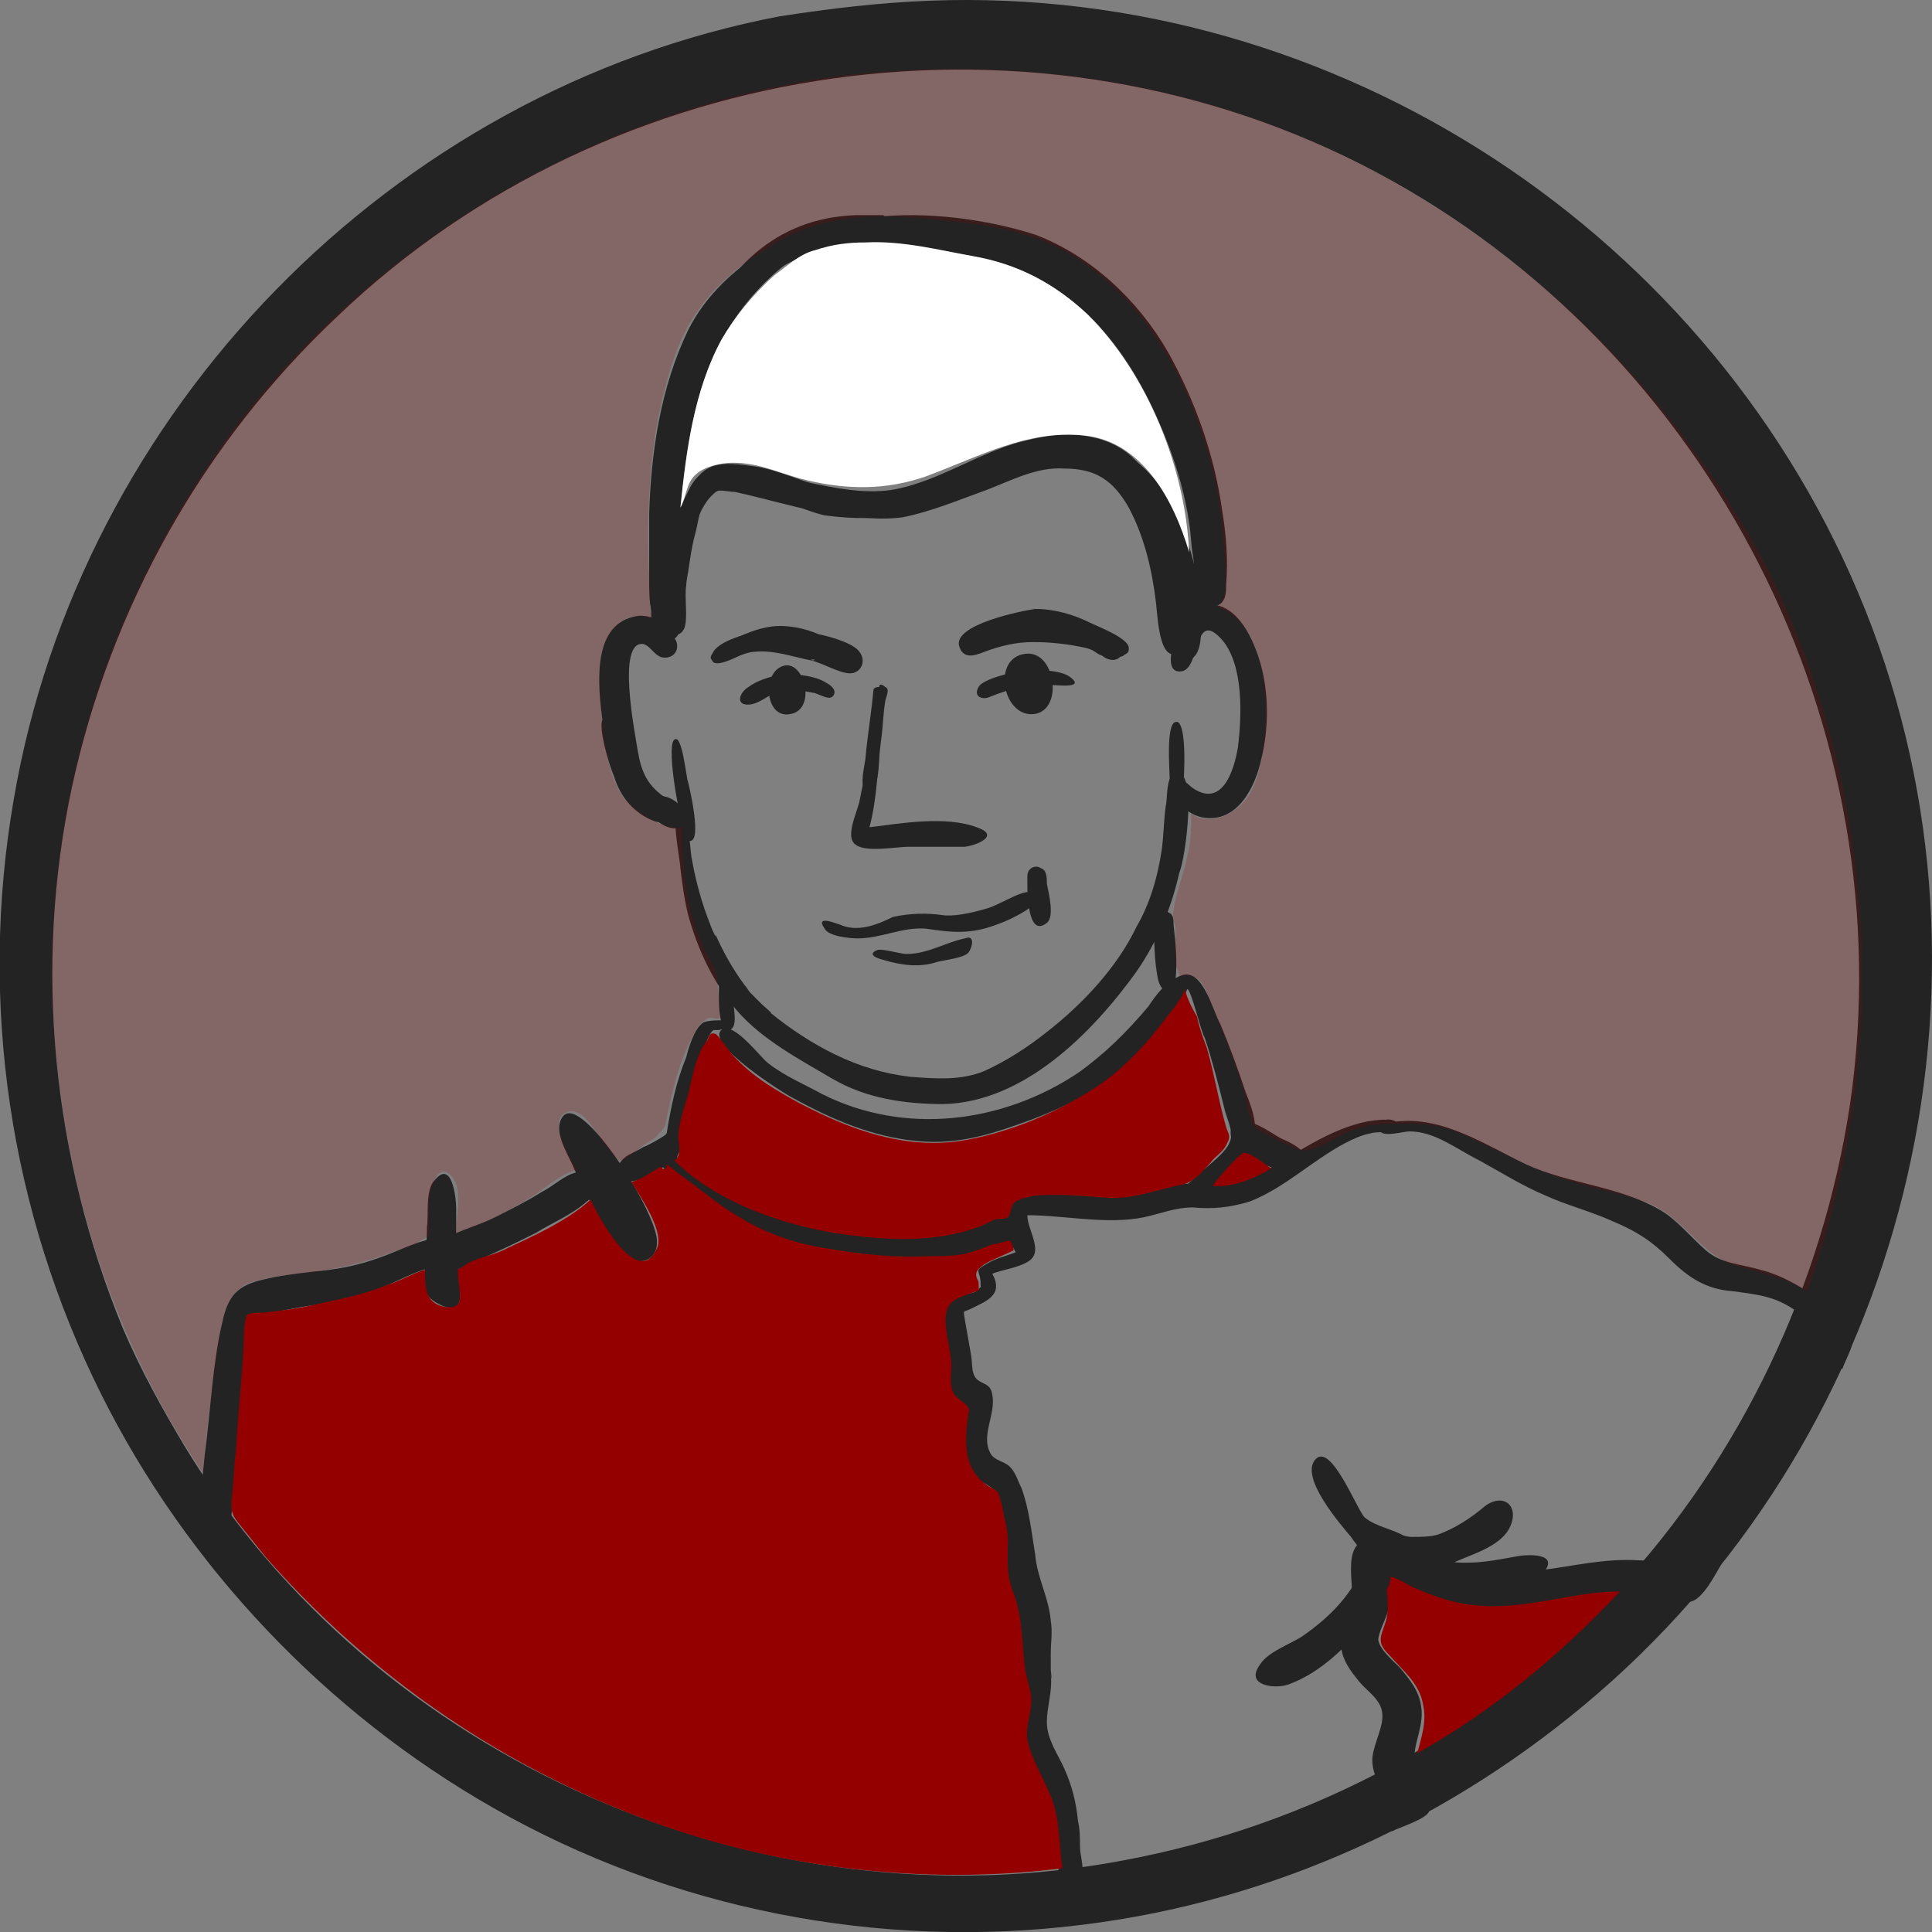 <?xml version="1.0" encoding="utf-8"?>
<!-- Generator: Adobe Illustrator 16.0.0, SVG Export Plug-In . SVG Version: 6.00 Build 0)  -->
<!DOCTYPE svg PUBLIC "-//W3C//DTD SVG 1.1//EN" "http://www.w3.org/Graphics/SVG/1.1/DTD/svg11.dtd">
<svg version="1.1" id="Layer_1" xmlns="http://www.w3.org/2000/svg" xmlns:xlink="http://www.w3.org/1999/xlink" x="0px" y="0px"
	 width="606.516px" height="606.556px" viewBox="0 97.126 606.516 606.556" enable-background="new 0 97.126 606.516 606.556"
	 xml:space="preserve">
<rect x="0" y="97.126" width="606.516" height="606.556" fill="#808080" stroke="none"/>
<g id="Background">
</g>
<g id="Image_Layer">
</g>
<g id="Draw_Layer">
</g>
<g id="Draw_Layer_1_">
	<g>
		<path fill="#232323" d="M252.756,169.56c-14.688,5.508-29.376,16.524-36.72,31.212c-8.568,17.748-11.628,37.944-12.24,57.528
			c0,7.344,0,14.076,0,21.42c0,2.448,0,6.12,0.612,8.568c1.224,4.896,6.732,5.508,7.956,0.612c0.612-3.06-0.612-7.956-0.612-11.628
			c-0.612-6.12-0.612-11.628-0.612-17.748c0.612-11.016,1.836-22.644,4.284-33.048c2.448-11.016,6.12-22.644,13.464-31.824
			c6.732-7.956,14.688-13.464,24.48-17.748c-1.224,0.612,0.612,0,1.224-0.612c0.612-0.612,1.836-1.224,1.836-2.448
			C257.04,170.784,254.592,168.336,252.756,169.56L252.756,169.56z"/>
		<path fill="#232323" d="M274.788,165.276c-17.136,1.836-33.048,9.792-44.064,23.256c-3.06,3.672-1.224,4.284,1.836,1.836
			c3.06-2.448,5.508-5.508,8.568-7.956c6.12-4.284,13.464-6.732,20.808-7.956c13.464-2.448,26.928,0,39.78,2.448
			c16.524,3.06,29.988,9.18,42.229,21.42c10.403,11.016,17.136,23.868,22.644,37.944c3.061,7.956,5.508,16.524,6.732,25.092
			c0.611,3.672,0.611,7.344,1.224,10.404c0.612,3.672,0,9.18,1.224,12.24c1.225,2.448,3.673,4.896,6.732,3.06
			c2.448-1.224,2.448-4.284,2.448-6.732c0.611-7.344,0-15.3-1.225-22.644c-2.447-17.748-8.567-34.884-17.136-50.184
			c-9.18-15.912-23.868-29.988-41.616-36.72C309.672,165.888,290.7,163.44,274.788,165.276L274.788,165.276z M239.904,183.024
			L239.904,183.024L239.904,183.024z"/>
		<path fill="#232323" d="M198.9,290.736c-13.464,3.06-11.016,22.644-9.792,32.436c-1.224,2.448,1.836,13.464,3.672,17.748
			c1.836,6.12,6.12,11.628,12.852,14.076c6.12,1.836,10.404-3.06,4.284-6.732c-6.732-4.284-8.568-8.568-9.792-15.912
			c-0.612-4.284-6.732-34.272,1.836-33.048c2.448,0.612,3.672,4.284,6.732,4.284c3.672,0,4.896-3.672,3.06-6.12
			C209.304,291.96,203.184,289.512,198.9,290.736L198.9,290.736z"/>
		<path fill="#232323" d="M377.604,287.064c-6.731,1.224-14.688,22.032-6.731,20.808c6.12-0.612,3.672-20.196,12.852-9.792
			c6.732,7.956,6.12,23.868,4.896,33.66c-1.224,7.344-4.896,18.972-14.076,12.852c-1.836-1.224-2.448-3.06-4.896-1.836
			c-2.448,1.224-1.225,3.672,0,5.508c1.836,3.06,4.896,4.896,7.955,5.508c11.017,1.836,16.524-9.792,18.36-18.36
			c2.448-9.792,2.448-21.42-0.612-31.212C392.904,296.244,387.396,285.228,377.604,287.064L377.604,287.064z M379.44,294.408
			C378.828,294.408,378.828,294.408,379.44,294.408L379.44,294.408z M375.768,299.304
			C375.156,299.304,375.156,299.304,375.768,299.304L375.768,299.304z"/>
		<path fill="#232323" d="M368.424,340.308c-2.448,1.224-1.836,7.344-2.448,9.792c-0.611,4.284-0.611,8.568-1.224,13.464
			c-1.224,8.568-3.672,17.136-7.956,24.48c-6.12,12.853-17.136,24.48-28.152,33.048c-6.119,4.896-12.852,9.181-19.584,12.24
			c-7.344,3.06-15.3,2.448-23.255,1.836c-16.524-1.836-31.212-9.792-44.064-20.196c1.836,1.225-2.448-2.447-2.448-2.447
			c-1.224-1.225-2.448-2.448-3.672-3.673c-0.612-0.611-1.224-1.836-1.836-2.447c-3.672-4.896-6.732-10.404-9.18-15.912v0.612
			c-0.612-1.224-1.224-2.448-1.836-4.284c-2.448-6.12-4.284-12.852-5.508-19.584c-0.612-3.06-0.612-6.732-1.224-9.792
			c0-1.224,0-9.18-3.06-6.12c-2.448,1.836,0.612,15.912,0.612,18.36c0.612,4.896,1.224,9.792,2.448,14.688
			c3.06,11.016,7.956,21.42,15.3,29.988c7.956,9.18,19.584,15.3,29.988,21.42c10.404,6.12,22.644,7.956,34.884,7.956
			c25.092-0.612,46.512-22.032,60.588-41.616c6.732-9.792,11.017-20.196,13.464-31.212
			C372.096,367.236,376.38,336.024,368.424,340.308L368.424,340.308z M364.752,364.176L364.752,364.176L364.752,364.176z
			 M223.992,389.268C224.604,389.268,224.604,389.268,223.992,389.268L223.992,389.268z M234.396,406.404
			C234.396,407.016,234.396,407.016,234.396,406.404L234.396,406.404z"/>
		<path fill="#232323" d="M268.668,164.664c-51.408,1.836-61.2,66.096-64.26,105.876c-0.612,6.12-0.612,12.24,0,18.36
			c0,2.448,0,5.508,1.224,7.344c1.836,2.448,5.508,3.06,7.344,0c2.448-3.672-0.612-13.464-0.612-18.36
			c0-6.732,0.612-13.464,1.224-20.196c1.836-19.584,4.284-41.004,15.912-58.752c6.732-10.404,16.524-20.196,28.152-25.704
			c3.672-1.836,7.344-3.06,11.628-3.672c1.836,0,6.12,1.224,7.956,0.612c3.06-1.224,2.448-3.672,0-5.508
			C275.4,164.664,270.504,164.664,268.668,164.664L268.668,164.664z"/>
		<path fill="#232323" d="M323.748,235.044c-15.3,3.06-28.764,13.464-44.064,15.912c-8.568,1.224-17.748-0.612-26.316-2.448
			c-11.016-1.836-31.824-11.628-37.332,3.06c-2.448,6.732-4.284,14.076-4.896,20.808c-0.612,4.896-0.612,9.792-0.612,14.688
			c0,1.836-0.612,6.12,0,7.344c1.224,2.448,3.06,2.448,4.284,0c1.224-3.06,0-9.792,0.612-13.464c0-1.224,0.612-4.284,0.612-4.284
			c0.612-4.284,1.224-8.568,2.448-12.852c0.612-2.448,1.836-10.404,3.672-12.24c1.836-1.224,6.732,0,8.568,0
			c8.568,1.836,16.524,4.284,25.704,6.12c9.18,1.224,17.748,3.06,26.928,1.836c9.18-1.836,17.748-5.508,26.316-8.568
			c7.956-3.06,15.912-7.344,24.48-6.732c9.792,0,15.3,3.672,20.195,12.24c4.896,9.18,7.345,19.584,8.568,29.988
			c0.612,5.508,1.224,22.644,9.792,13.464c4.284-4.284,12.852-16.524,7.956-23.256c-6.732-8.568-8.568,9.792-9.18,12.24
			c-0.612-14.688-3.061-33.048-12.853-44.676C350.676,233.208,335.988,231.984,323.748,235.044L323.748,235.044z M222.156,250.344
			L222.156,250.344L222.156,250.344z M222.156,250.344C222.156,250.344,221.544,250.956,222.156,250.344L222.156,250.344z
			 M221.544,250.956C221.544,251.568,221.544,251.568,221.544,250.956L221.544,250.956z"/>
		<path fill="#232323" d="M335.988,235.044c-19.584,0.612-34.272,14.688-53.244,17.136c-7.956,1.224-15.3,0-23.256-1.836
			c-7.344-1.836-14.688-5.508-22.032-6.732c-4.896-0.612-11.016-1.836-15.3,0.612c-5.508,3.06-9.18,13.464-11.016,19.584
			c-0.612,3.06-3.672,10.404-2.448,13.464c2.448,4.896,4.896,0.612,6.12-1.836c2.448-7.344,3.06-17.748,9.18-23.256
			c1.836-1.836,2.448-0.612,4.284-1.224c3.06-0.612,4.284-1.224,7.956,0c7.956,1.836,14.688,6.12,22.644,7.956
			c9.18,1.224,17.136,1.224,26.316-0.612c8.568-1.836,15.912-6.12,23.868-9.18c14.076-6.12,32.437-12.24,44.677,0
			c6.12,6.12,8.567,14.688,10.403,22.644c1.225,4.896,2.448,9.18,2.448,14.076c0,4.284-0.612,9.18,0.612,13.464
			c0.611,3.672,3.672,6.732,7.344,4.284c3.06-2.448,2.448-9.18,2.448-12.852c0-8.568-1.836-16.524-4.284-23.868
			C366.588,249.12,355.572,235.044,335.988,235.044L335.988,235.044z M330.48,241.776
			C329.868,241.776,329.868,241.776,330.48,241.776L330.48,241.776z M227.052,249.732
			C227.664,250.344,227.664,250.344,227.052,249.732L227.052,249.732z M226.44,249.732L226.44,249.732L226.44,249.732z
			 M224.604,250.956L224.604,250.956L224.604,250.956z"/>
		<path fill="#232323" d="M274.176,313.992c-0.612,6.732-1.836,14.076-2.448,20.808c0,1.836-3.06,12.24,1.836,10.404
			c3.06-1.224,2.448-15.3,2.448-18.36c0-3.672,1.224-7.956,1.224-11.016c0-0.612,0.612-2.448,0-3.06
			C275.4,312.768,274.176,312.768,274.176,313.992L274.176,313.992z"/>
		<path fill="#232323" d="M267.444,350.712C267.444,350.712,266.832,350.1,267.444,350.712L267.444,350.712z"/>
		<path fill="#232323" d="M321.3,307.872c-3.06,0-12.852,2.448-14.076,4.896c-1.835,3.06,1.225,4.284,3.673,3.06
			c6.119-2.448,12.852-4.284,18.972-3.672c1.836,0,11.016,1.224,6.12-2.448C332.928,307.26,324.36,307.26,321.3,307.872
			L321.3,307.872z M310.896,315.216C311.508,315.216,311.508,315.216,310.896,315.216L310.896,315.216z"/>
		<path fill="#232323" d="M321.912,302.364c-10.404,1.224-7.344,18.972,1.836,18.972
			C334.152,321.336,331.704,301.14,321.912,302.364L321.912,302.364z"/>
		<path fill="#232323" d="M244.188,309.096c-3.06,0.612-6.732,1.836-9.18,3.672c-3.06,1.836-4.284,6.12,0.612,5.508
			c3.672-0.612,6.12-3.672,9.792-4.284c3.06-0.612,6.732,0,9.792,0.612c1.224,0,4.896,2.448,6.12,1.224
			c1.836-1.836-0.612-3.672-1.836-4.284C255.816,309.096,249.084,308.484,244.188,309.096L244.188,309.096z"/>
		<path fill="#232323" d="M244.8,306.648c-5.508,3.06-4.284,15.912,3.06,14.688C257.04,320.112,252.144,302.364,244.8,306.648
			L244.8,306.648z"/>
		<path fill="#232323" d="M323.748,291.348c-6.12,0.612-11.628,2.448-17.136,4.896c-1.836,0.612-6.12,1.836-4.284,4.896
			c1.836,2.448,5.508,0,7.344-0.612c7.344-3.06,17.136-3.06,25.092-1.836c2.448,0.612,5.509,1.224,7.956,2.448
			c1.225,0.612,2.448,1.836,3.672,1.836c3.061,0,3.673-3.06,1.836-4.284C342.72,294.408,331.704,290.736,323.748,291.348
			L323.748,291.348z"/>
		<path fill="#232323" d="M238.68,295.632c-3.672,0-15.3,3.06-15.3,7.956s10.404-1.836,12.852-2.448c1.836-0.612,5.508,0,7.956,0
			c5.508,0.612,11.628,1.836,17.136,4.284c1.224,0.612,3.672,3.06,5.508,3.06c2.448,0,3.06-2.448,1.836-4.284
			c-1.836-3.06-8.568-5.508-11.628-6.12C250.92,296.244,244.8,295.632,238.68,295.632L238.68,295.632z"/>
		<path fill="#232323" d="M211.752,329.292c-3.06,1.836,2.448,31.824,4.896,31.824c3.672,0,0-15.912-0.612-18.36
			C215.424,341.532,214.2,327.456,211.752,329.292L211.752,329.292z"/>
		<path fill="#232323" d="M369.036,323.784c-3.061,0.612-1.836,15.3-1.836,17.748c0,3.672-3.672,21.42-0.612,22.644
			C370.872,366.012,374.544,321.948,369.036,323.784L369.036,323.784z"/>
		<path fill="#232323" d="M322.524,372.132c0,1.836-0.612,20.196,6.119,14.688c2.448-1.836,0.612-9.18,0-12.24
			c0-1.836,0-4.284-1.836-4.896C324.972,368.46,322.524,369.684,322.524,372.132L322.524,372.132z"/>
		<path fill="#232323" d="M323.748,377.028c-4.284,0-9.792,4.284-14.688,5.508c-4.284,1.224-9.792,2.448-13.463,1.836
			c-4.284-0.612-9.792-0.612-15.3,0.612c-4.896,2.448-11.016,4.896-16.524,2.448c-1.836-0.612-7.956-3.06-4.896,1.224
			c1.224,2.448,7.956,3.06,10.404,3.06c7.344,0,14.076-3.672,21.42-3.06c7.956,1.224,14.076,1.836,22.032-1.224
			c3.672-1.224,8.567-3.672,11.628-6.12C324.972,380.7,328.032,377.028,323.748,377.028L323.748,377.028z M302.328,384.984
			C301.716,384.984,301.716,384.984,302.328,384.984L302.328,384.984z M267.444,388.656L267.444,388.656L267.444,388.656z
			 M295.596,384.984L295.596,384.984L295.596,384.984z"/>
		<path fill="#232323" d="M302.94,391.716c-6.12,1.224-11.628,4.896-18.36,4.896c-1.836,0-7.956-1.836-9.18-1.224
			c-3.06,1.224-0.612,2.448,1.836,3.06c6.12,1.836,11.628,2.448,17.136,0.611c2.448-0.611,8.568-1.224,9.792-3.06
			S306,390.492,302.94,391.716L302.94,391.716z"/>
		<path fill="#232323" d="M362.304,386.208c0,6.12,0,12.24,1.225,18.36c1.224,4.896,5.508,6.119,5.508,0
			c0.612-5.509,0-11.628-0.612-17.136c0-1.224,0-3.06-1.224-3.672C365.364,382.536,362.304,383.76,362.304,386.208L362.304,386.208z
			"/>
		<path fill="#232323" d="M225.828,403.344c0,2.448-1.224,17.748,3.06,17.137c3.06-0.612,1.224-7.345,1.224-9.793
			c0-1.836,0.612-6.119,0-7.344C228.888,401.508,225.828,399.672,225.828,403.344L225.828,403.344z"/>
		<path fill="#232323" d="M227.052,417.42c-1.836,0-4.284,0-6.12,0.612c-3.06,1.836-4.896,8.567-5.508,11.016
			c-3.06,7.344-4.896,15.912-6.12,23.868c-0.612,1.836-3.672,12.852,1.224,11.628c2.448-0.612,2.448-8.568,3.06-11.016
			c1.836-7.956,3.672-15.912,6.12-23.256c0.612-1.837,2.448-8.568,4.284-9.792c0.612,0,1.224,0,1.836,0
			c1.224-0.612,3.06,0.611,3.672-1.225C228.888,419.256,228.276,417.42,227.052,417.42L227.052,417.42z M211.752,459.648
			L211.752,459.648L211.752,459.648z"/>
		<path fill="#232323" d="M370.872,403.344c-4.896,1.836-7.956,6.12-10.404,9.792c-6.731,7.956-13.464,14.688-22.032,20.809
			c-23.867,15.912-54.468,19.584-80.171,6.731c-5.508-3.06-11.628-5.508-17.136-9.792c-2.448-1.836-11.016-13.464-14.688-10.403
			c-4.896,4.283,18.972,19.584,22.644,21.42c12.24,6.731,25.092,12.239,39.168,13.464c12.852,1.224,23.868-2.448,35.496-6.732
			c12.852-4.896,25.092-11.016,34.271-21.42c4.896-4.896,12.24-12.852,14.688-19.584c1.224,0,4.284,13.464,5.508,15.3
			c2.448,7.345,4.284,14.688,6.12,22.032c0.612,3.06,3.061,7.344,1.836,10.404c-1.224,3.672-6.731,7.344-9.792,10.403
			c-1.224,1.225-7.956,6.12-6.12,8.568c2.448,3.672,7.956-2.448,9.792-4.284c3.672-3.06,7.956-7.344,11.628-11.628
			c4.284-5.508,1.836-12.24-0.611-18.359c-2.448-7.345-4.896-14.076-7.956-21.421C380.664,414.36,377.604,400.896,370.872,403.344
			L370.872,403.344z M371.484,408.24C370.872,408.24,370.872,408.24,371.484,408.24L371.484,408.24z M299.88,447.408
			C298.656,448.02,298.656,448.02,299.88,447.408L299.88,447.408z M386.172,453.528C386.172,454.14,386.172,454.14,386.172,453.528
			L386.172,453.528z"/>
		<path fill="#232323" d="M208.692,460.26c-2.448,2.448,13.464,13.464,15.3,14.688c7.956,6.12,16.524,11.016,26.316,14.076
			c9.792,2.447,20.196,3.672,29.988,4.283c4.896,0.612,19.584,1.836,20.808-4.896c1.224-7.344-9.18-3.672-12.24-3.061
			c-7.956,0.612-15.912-0.611-23.868-1.224c-10.404-1.224-20.808-4.284-29.988-8.568c-4.896-2.447-9.792-4.896-14.688-7.956
			C219.096,466.38,210.528,458.424,208.692,460.26L208.692,460.26z"/>
		<path fill="#232323" d="M176.868,447.408c-3.672,4.284,1.224,11.628,3.06,15.912c1.836,4.283,4.284,8.567,6.12,12.852
			c2.448,4.896,5.508,11.628,9.792,15.3c4.284,3.061,10.404,1.836,10.404-4.284C206.856,478.62,182.988,440.676,176.868,447.408
			L176.868,447.408z"/>
		<path fill="#232323" d="M136.476,467.604c-3.06,3.061-1.836,11.017-2.448,14.688c0,4.896-0.612,9.792-0.612,14.688
			c0,4.283-0.612,6.731,3.672,9.18c4.284,2.448,7.956,2.448,7.344-3.672c0-4.896-1.224-9.181-1.224-14.076c0-4.284,0-7.956,0-12.24
			C143.208,473.724,141.984,460.872,136.476,467.604L136.476,467.604z M143.82,497.592
			C143.82,498.204,143.82,498.204,143.82,497.592L143.82,497.592z"/>
		<path fill="#232323" d="M209.304,452.916c0,0.612-6.732,4.284-7.344,4.284c-1.836,1.224-3.672,1.836-5.508,3.06
			c-4.896,3.672-2.448,9.181,3.672,7.344c3.672-1.224,9.18-4.283,12.24-7.344C214.2,458.424,214.2,452.916,209.304,452.916
			L209.304,452.916z"/>
		<path fill="#232323" d="M181.152,465.156c-3.672,0.611-7.344,4.284-11.016,6.12c-4.896,3.06-9.792,5.508-14.688,7.956
			c-4.896,2.447-9.792,3.672-14.688,6.119c-4.896,2.448-6.732,9.792,0,10.404c3.06,0.612,6.732-1.836,9.18-3.06
			c6.12-2.448,12.24-5.509,18.36-8.568c4.896-3.06,11.016-5.508,15.912-9.792C187.884,471.888,187.272,464.544,181.152,465.156
			L181.152,465.156z"/>
		<path fill="#232323" d="M135.864,485.964c-6.12,1.224-11.628,4.284-17.136,6.12c-6.732,2.448-13.464,3.672-20.808,4.284
			c-4.896,0.611-10.404,1.224-15.3,2.448c-7.956,1.836-11.016,4.896-12.852,13.464c-3.06,12.852-3.672,28.151-5.508,41.615
			c-0.612,6.12-1.224,12.24-1.836,17.748c0,2.448-0.612,4.896-0.612,7.345c0,3.06,0.612,3.672,2.448,6.731
			c1.836,3.061,4.284,5.508,6.732,8.568c0.612-14.076,2.448-27.54,3.672-41.616c0.612-6.732,1.224-13.464,1.836-20.808
			c0.612-3.672,0.612-7.345,0.612-10.404c0-1.836,0-9.18,1.224-11.016c1.224-0.612,4.896-0.612,6.732-1.225
			c3.06-0.611,6.732-1.224,9.792-1.836c8.568-1.224,17.136-3.06,25.092-6.12c4.896-1.836,9.792-4.896,15.3-6.12
			c3.06-0.611,6.732-1.224,6.732-4.896C141.372,487.188,138.924,485.352,135.864,485.964L135.864,485.964z"/>
		<path fill="#232323" d="M435.132,448.632c-12.852,0-25.092,8.568-35.496,14.688c-4.896,3.06-11.016,4.896-17.136,5.508
			c-4.896,0-9.792-0.612-14.688,0.612c-6.12,1.836-11.629,3.672-18.36,3.06c-5.508-0.612-11.628-1.224-17.136-1.224
			c-4.284,0-11.017-1.225-14.688,2.447c-4.284,4.284-1.224,12.24,1.224,16.524c-3.06,1.224-6.119,1.836-9.18,3.672
			c-4.284,2.448-1.836,1.836-1.836,6.12c0,3.06,0.612,0-0.612,1.836c-1.224,1.836-6.731,1.224-9.18,3.672
			c-3.672,4.284,0,13.464,0,18.36c0,3.06-0.612,6.731,0.612,9.792c1.224,3.06,4.896,3.672,4.896,6.12v-0.612
			c0,1.836-0.612,3.672-0.612,5.508c-0.612,4.284-1.224,8.568,0.612,12.853c1.836,4.283,6.12,4.896,8.568,7.344
			c1.836,1.836,1.836,6.731,2.448,9.18c0.611,4.284,0.611,7.956,0.611,12.24c-0.611,7.344,3.672,13.464,4.896,20.196
			c0.611,4.283,0.611,9.18,0.611,13.464c0,3.06,1.837,6.731,1.837,9.792c0,4.284-1.837,8.567-1.225,12.852
			c0.612,3.672,2.448,7.344,4.284,11.017c3.672,7.956,5.508,14.688,6.12,23.256c0,2.448,0,6.731,1.224,8.567
			c1.836,3.061,5.508,3.061,6.732-0.611c0.611-1.836-0.612-5.508-0.612-7.956s0-5.508-0.612-7.956
			c-0.611-6.12-1.836-11.017-4.283-16.524c-1.836-4.283-5.509-9.18-5.509-14.688c0-4.896,1.837-9.792,1.225-14.688
			c0.612,3.061,0-1.224,0-1.836c0-1.836,0-3.06,0-4.896c0-3.672,0.612-6.732,0-10.404c-0.612-7.344-4.284-13.464-4.896-20.808
			c-1.224-7.345-1.836-14.076-4.284-20.809c-1.224-2.448-1.836-4.896-3.672-6.731s-4.896-1.836-6.119-4.284
			c-3.061-5.508,1.836-12.24,0.611-18.36c-0.611-3.672-3.06-3.06-4.896-4.896c-1.836-1.836-1.224-4.896-1.836-7.956
			c-0.612-3.672-1.224-6.732-1.836-10.404s-0.612-2.448,1.836-3.672c4.896-2.448,10.404-4.284,6.732-11.017
			c3.061-1.224,7.956-1.836,11.017-3.672c5.508-3.06,0-9.792,0-14.688c11.628,0,25.092,3.06,36.72,0.612
			c5.508-1.225,9.792-3.061,15.3-3.061c6.12,0.612,11.628,0,17.748-1.836c11.016-4.284,19.584-12.852,29.988-18.36
			c2.447-1.224,4.896-2.447,7.956-3.06c1.836-0.612,5.508,0,7.344-1.224C441.252,451.692,438.192,448.02,435.132,448.632
			L435.132,448.632z M308.448,501.876L308.448,501.876L308.448,501.876z M308.448,501.876
			C308.448,502.488,308.448,502.488,308.448,501.876L308.448,501.876z M308.448,502.488
			C308.448,502.488,308.448,503.1,308.448,502.488L308.448,502.488z"/>
		<path fill="#232323" d="M438.192,449.244c-1.225-1.225-6.732,0.612-4.896,3.06c1.224,1.836,7.344,0,9.18,0
			c7.956,0,14.688,5.509,22.032,9.181c6.732,3.672,13.464,7.956,20.809,11.016c6.731,3.06,14.075,4.896,20.808,7.956
			c7.344,3.06,12.24,6.12,17.748,11.628c6.12,6.12,11.628,9.792,20.196,10.404c9.18,1.224,14.688,1.836,22.031,7.956
			c6.12,4.896,7.956,10.403,12.24,16.523c1.225-3.672,4.284-7.956,3.061-11.628c-1.225-3.672-5.509-7.344-8.568-9.18
			c-6.12-4.284-12.852-8.568-20.196-10.404c-6.12-1.836-12.24-1.836-17.136-6.12c-4.896-4.284-9.18-9.792-14.688-12.852
			c-12.852-7.344-28.151-7.956-41.615-14.076C466.344,456.588,452.88,447.408,438.192,449.244L438.192,449.244z"/>
		<path fill="#232323" d="M589.356,534.312C589.356,534.312,589.968,533.7,589.356,534.312L589.356,534.312z"/>
		<path fill="#232323" d="M429.624,580.212c-9.18,1.836-3.672,15.912-5.508,22.032c-1.225,4.284-3.672,7.344-3.061,12.24
			c0.612,4.283,3.061,7.344,5.509,10.403c2.447,3.061,6.731,5.508,7.344,9.792c0.611,4.284-2.448,9.181-3.061,14.076
			c-0.611,8.568,7.956,14.688,6.12,23.256c2.448-1.224,10.404-3.672,11.628-6.12c1.225-3.06-2.447-9.792-3.672-12.239
			c-3.06-6.732,2.448-13.465,1.225-20.809c-0.612-4.896-3.673-8.567-6.732-12.24c-2.448-2.447-6.12-5.508-6.732-8.567
			c0-2.448,2.448-6.732,3.061-9.181c0-1.224,0.611-10.403-0.612-10.403c5.508,2.448,10.404,4.284,15.912,6.12
			c10.404,3.672,20.808,3.672,31.824,1.836c11.016-1.836,22.644-4.284,33.66-3.061c4.283,0.612,11.016,3.672,14.688,2.448
			s7.344-8.568,9.18-11.628c-7.956,3.672-17.747-1.224-26.315-1.224c-10.404-0.612-20.196,1.836-29.988,3.06
			s-19.584,1.836-29.376-1.224C447.984,585.72,436.968,578.988,429.624,580.212L429.624,580.212z"/>
		<path fill="#232323" d="M386.784,451.08c-3.672,6.731,15.912,15.912,20.808,13.464c7.344-3.672-1.836-8.568-4.896-9.792
			C399.636,453.528,390.456,445.572,386.784,451.08L386.784,451.08z"/>
		<path fill="#232323" d="M311.508,479.232c-4.284,1.836-8.568,3.06-12.852,4.896c-2.448,0.612-6.12,1.224-7.956,3.06
			c-6.732,6.12,4.896,6.12,8.568,6.12c4.284,0,7.956-1.836,12.24-3.06c2.448-0.612,8.568-1.224,9.792-4.284
			C323.136,480.456,315.792,478.008,311.508,479.232L311.508,479.232z"/>
		<path fill="#232323" d="M244.8,102.24C123.012,125.496,25.092,225.864,4.284,348.264c-11.016,63.648-1.224,129.132,27.54,186.66
			c26.928,53.856,70.38,99.756,123.012,129.744c55.692,31.824,121.176,44.676,184.824,36.72
			c59.976-7.344,116.28-33.048,162.18-72.828c96.084-83.231,130.968-221.544,83.844-339.66S419.832,92.448,291.924,97.344
			C276.012,97.956,260.712,99.792,244.8,102.24L244.8,102.24z M38.556,514.116C16.524,460.26,10.404,400.896,22.644,343.98
			c12.24-56.304,41.004-107.712,83.232-147.492c86.292-82.62,220.32-101.592,326.196-45.288
			c104.651,55.692,165.852,174.42,148.716,292.536c-8.568,56.916-34.272,110.771-72.828,152.388
			c-41.004,44.676-96.084,74.052-155.448,85.068c-113.22,21.42-234.396-31.212-294.372-129.744
			C50.796,539.208,44.064,526.968,38.556,514.116L38.556,514.116z M73.44,223.416L73.44,223.416L73.44,223.416z M73.44,223.416
			L73.44,223.416L73.44,223.416z"/>
		<path fill="#940000" d="M372.096,407.628c-1.224,3.06-3.672,6.12-6.12,9.18c-5.508,7.345-11.628,14.076-18.972,19.584
			c-12.852,9.181-29.988,16.524-45.9,18.973c-17.748,2.448-34.272-3.672-49.572-11.628c-7.956-4.284-15.3-8.568-21.42-15.301
			c-1.224-1.224-4.896-6.731-5.508-6.731c-1.836-0.612-1.836,0.612-2.448,1.836c-3.672,4.284-4.896,12.24-6.12,17.136
			c-1.224,4.284-3.06,9.181-3.06,13.464c0,2.448,1.224,5.509-1.224,7.345c13.464,13.464,35.496,20.808,53.856,23.256
			c14.076,1.836,28.152,2.447,41.616-2.448c1.836-0.612,3.672-1.836,5.509-2.448c0.611,0,3.06,0,3.672-0.611
			c1.224-1.225,0.611-3.673,2.447-4.896s3.673-1.224,5.509-1.836c7.344-0.612,15.3,0,22.644,0.612
			c7.956,0.611,14.076-1.836,22.032-3.672c3.06-0.612,3.672-0.612,6.12-2.448c1.836-1.225,3.06-3.061,4.896-4.896
			c1.225-1.836,3.672-3.06,4.896-5.508c1.224-2.448,1.224-2.448,0-5.508c-2.448-8.568-3.672-16.524-6.12-25.092
			c-1.225-3.061-2.448-6.732-3.061-9.792C374.544,414.36,372.096,409.464,372.096,407.628L372.096,407.628z"/>
		<path fill="#940000" d="M207.468,463.32c-3.06,1.836-5.508,3.672-9.18,4.896c2.448,4.284,10.404,15.3,7.956,20.809
			c-6.12,13.464-18.972-11.017-20.808-15.301c-7.344,6.732-18.36,11.628-27.54,15.912c-3.672,1.836-9.18,2.448-12.24,4.896
			c-2.448,1.836-1.836,0-1.836,3.06c0,4.284,3.06,11.017-4.284,9.792c-6.12-1.224-6.12-6.12-6.12-11.628
			c-4.284,1.224-7.956,3.672-12.24,4.896c-7.344,3.06-14.688,4.283-22.644,6.119c-5.508,1.225-10.404,1.837-15.912,2.448
			c-1.224,0-4.284,0-4.896,0.612c-1.224,1.224-1.224,7.956-1.224,9.792c-0.612,11.016-1.836,22.032-2.448,33.048
			c-0.612,4.896-0.612,9.18-1.224,14.076c-0.612,4.896,0,6.12,3.06,9.792c2.448,3.06,4.896,6.12,7.344,9.18
			c38.556,44.064,89.964,76.5,146.88,91.188c33.66,8.567,69.156,11.016,103.428,6.731c-1.224-7.344-0.612-15.3-3.672-22.644
			c-2.448-6.12-6.12-11.628-7.344-17.748c-0.612-4.284,1.224-7.956,1.224-12.24c0-3.06-1.224-6.12-1.836-9.18
			c-1.225-8.568-0.612-15.912-3.672-24.48c-2.448-6.12-1.836-10.403-1.836-16.523c0-3.672-1.225-7.344-1.836-11.017
			c-1.225-4.283-0.612-4.283-4.284-6.12c-8.568-5.508-7.344-15.3-6.12-23.867v0.611c0.612-2.447-3.672-3.672-4.896-6.12
			c-1.224-2.447-0.612-6.119-0.612-8.567c0-4.896-3.06-13.464-1.224-17.748c1.224-3.061,4.284-3.672,7.344-4.896
			c3.06-1.224,2.448,0,2.448-3.06c0-1.224-1.224-1.836-0.611-3.672c0.611-1.225,2.448-2.448,3.672-3.061
			c2.448-1.224,5.508-2.447,7.956-3.672c0-0.611-0.612-2.448-1.225-3.06c-0.611,0-4.283,1.224-5.508,1.224
			c-3.06,1.224-6.12,2.448-9.18,3.061c-3.672,0.611-6.732,0.611-10.404,0.611c-11.016,0.612-22.032-0.611-32.436-2.448
			c-12.24-1.836-22.644-6.119-33.048-13.464c-4.284-3.06-7.956-6.12-12.24-9.18c-1.836-1.224-3.672-3.06-4.896-3.672
			C209.304,464.544,208.08,464.544,207.468,463.32L207.468,463.32z"/>
		<path fill="#940000" d="M435.132,591.84c0,4.896,1.224,9.18,0,14.076c-1.836,5.508-3.06,6.732,1.224,11.016
			c4.284,4.896,9.181,8.568,10.404,15.301c1.225,5.508-0.611,10.403-1.836,15.3c23.868-13.464,44.676-30.601,63.648-50.796
			c-15.301,0-29.988,6.12-45.9,4.283c-6.732-0.611-13.464-3.06-20.196-6.119C440.64,593.676,436.968,591.84,435.132,591.84
			L435.132,591.84z"/>
		<path fill="#940000" d="M390.456,459.036c-1.224,0-9.18,9.18-9.792,10.404c6.12,0.611,13.464-2.448,18.36-5.509
			C397.188,462.708,392.904,459.036,390.456,459.036L390.456,459.036z"/>
		<path fill="#232323" d="M413.1,555.12c-5.508,5.508,7.956,20.808,11.017,24.479c2.448,3.672,5.508,6.732,9.18,9.181
			c1.224,0.611,3.061,1.836,4.896,1.836c3.06-0.612,1.836-2.448,3.06-4.284c1.836-3.06,4.284-3.672,0-6.732
			c-3.672-2.447-9.18-3.06-12.852-6.119C425.952,571.032,417.996,550.224,413.1,555.12L413.1,555.12z M436.968,578.376
			C437.58,578.988,437.58,578.988,436.968,578.376L436.968,578.376z"/>
		<path fill="#232323" d="M466.344,569.808c-4.284,3.673-9.792,7.345-15.3,9.181c-2.448,0.611-4.896,0.611-7.956,0.611
			c-3.06,0-6.732-2.447-9.792-1.836c-2.448,0.612-3.672,2.448-3.672,4.896c0.612,3.06,3.672,3.672,6.12,4.284
			c2.448,0.611,6.731,0,8.567,1.224c1.837,0.612,3.061,3.672,6.12,4.896c4.896,1.836,11.628,1.836,16.524,1.836
			c4.284,0,14.688-0.612,17.748-4.284c4.896-6.12-5.508-5.508-8.568-4.896c-6.731,1.225-12.852,2.448-19.584,1.836
			c5.508-2.447,14.076-4.896,17.136-10.403C477.36,570.42,472.464,565.524,466.344,569.808L466.344,569.808z M468.18,586.944
			C467.568,586.944,467.568,586.944,468.18,586.944L468.18,586.944z"/>
		<path fill="#232323" d="M429.624,583.884c-3.06,11.628-11.016,20.196-20.808,26.928c-3.673,2.448-11.017,4.896-13.465,9.181
			c-4.283,6.12,4.284,7.344,8.568,6.12c11.016-3.672,21.42-14.076,27.54-23.868c1.224-1.836,3.06-4.896,4.284-6.732
			c1.224-2.447,0.611-4.896,1.224-7.956c0.612-1.836,1.225-4.284-0.612-5.508C433.296,580.212,430.236,581.436,429.624,583.884
			L429.624,583.884z M427.176,590.004C427.176,590.616,427.176,590.616,427.176,590.004L427.176,590.004z M411.876,608.976
			L411.876,608.976L411.876,608.976z"/>
		<path fill="#232323" d="M242.352,293.796c-4.896,0.612-8.568,2.448-12.852,4.284c-1.224,0.612-9.792,5.508-4.896,6.732
			c2.448,0.612,9.18-3.06,12.24-3.06c5.508-0.612,11.016,1.224,16.524,2.448c4.284,0.612,9.792,4.284,13.464,4.284
			s5.508-4.284,2.448-7.344c-2.448-2.448-9.18-4.284-12.24-4.896C252.756,294.408,247.248,293.184,242.352,293.796L242.352,293.796z
			 M254.592,304.2c0.612,0,0.612,0,1.224,0C255.204,304.812,254.592,304.2,254.592,304.2L254.592,304.2z"/>
		<path fill="#232323" d="M324.972,288.288c-4.284,0.612-25.704,4.896-23.868,11.628c1.224,4.284,4.896,3.06,7.956,1.836
			c4.896-1.836,9.792-3.06,15.301-3.06c5.508,0,11.016,0.612,16.523,1.836c2.448,0.612,14.076,4.896,13.464,0
			c0-3.06-9.792-6.732-12.239-7.956C337.212,290.124,331.092,288.288,324.972,288.288L324.972,288.288z M303.552,295.632
			L303.552,295.632L303.552,295.632z"/>
		<path fill="#232323" d="M346.392,299.304c-4.283,2.448,3.061,7.344,5.509,3.672C353.124,300.528,348.228,298.08,346.392,299.304
			L346.392,299.304z"/>
		<path fill="#232323" d="M350.064,301.14c-1.837,1.836,2.447,3.06,3.06,1.224C353.736,300.528,351.288,299.916,350.064,301.14
			L350.064,301.14z"/>
		<path fill="#232323" d="M276.012,312.768c-1.836,11.628-3.672,23.868-6.12,35.496c-0.612,3.672-4.896,11.628-1.224,14.076
			c3.06,2.448,12.852,0.612,16.524,0.612c6.12,0,11.628,0,17.748,0c4.284-0.612,11.016-3.672,3.672-6.12
			c-9.792-3.672-23.868-1.224-33.66,0c2.448-9.18,2.448-18.36,3.672-27.54c0.612-4.284,0.612-7.956,1.224-11.628
			c0-1.224,1.836-4.284,0-4.896C277.236,312.156,276.012,311.544,276.012,312.768L276.012,312.768z"/>
		<path fill="#FFFFFF" d="M271.728,173.232c-5.508,0-10.404,0.612-15.912,2.448c-4.896,1.224-8.568,4.896-12.852,7.956
			c-6.732,6.12-12.24,12.852-16.524,20.196c-8.568,15.912-11.016,34.884-12.852,52.632c1.836-3.06,1.836-7.956,4.896-10.404
			c2.448-2.448,7.956-3.672,11.628-3.672c8.568,0,15.3,3.672,23.256,5.508c12.852,3.06,25.092,3.06,37.332-1.224
			c16.523-6.12,31.824-14.688,49.572-12.852c18.359,1.836,28.151,20.196,33.048,36.72c-1.225-26.316-12.853-55.692-31.824-74.664
			c-10.404-9.792-22.032-15.912-36.108-18.36C294.984,175.68,283.356,172.62,271.728,173.232L271.728,173.232z"/>
		<path fill="#232323" d="M204.408,348.876c-2.448,4.284,5.508,9.792,9.18,7.956C220.32,353.772,208.08,342.756,204.408,348.876
			L204.408,348.876z"/>
		<path opacity="0.2" fill="#940000" d="M261.324,121.212c-73.44,10.404-141.984,50.184-187.272,109.548
			c-44.676,59.364-65.484,135.252-55.08,209.305c5.508,42.84,20.808,83.844,44.676,119.34c1.224-13.464,3.06-26.929,4.896-40.393
			c1.224-7.956,2.448-17.136,11.016-19.584c6.732-1.836,13.464-2.447,19.584-3.06c7.956-1.225,15.912-3.061,23.868-6.12
			c3.06-1.224,6.732-1.836,9.18-3.672c3.06-1.836,2.448-1.225,2.448-4.896c0-2.447,0-4.283,0-6.731c0-3.672,3.06-15.3,7.956-7.345
			c2.448,3.673,0.612,11.629,0.612,16.524c7.956-2.448,16.524-6.731,23.256-11.016c4.284-2.448,9.792-7.956,14.688-8.568
			c-1.836-3.672-9.792-15.912-3.06-18.36c3.672-1.224,6.732,3.061,8.568,5.509c1.224,1.836,6.12,9.18,7.956,9.792
			c1.224,0,6.12-3.672,7.344-4.896c1.836-1.224,3.672-1.836,4.896-3.672c1.836-1.836,1.836-1.836,2.448-4.896
			c1.836-8.567,3.672-17.136,7.956-25.092c1.224-2.447,2.448-4.896,4.896-6.12c1.224-0.611,3.06,0.612,3.672,0
			c0.612-0.611-0.612-9.792-0.612-11.016c0-4.284-2.448-7.344-4.284-11.016c-1.836-4.284-3.06-7.956-4.284-12.24
			c-1.836-7.956-2.448-17.136-2.448-25.704c-5.508,1.224-14.688-4.896-18.36-9.18c-4.896-6.732-6.12-17.136-6.732-25.092v0.612
			c-0.612-7.344-1.836-14.688,0-22.032c1.836-6.732,7.956-12.852,15.3-9.792c-1.224-21.42-1.836-42.84,2.448-64.26
			c2.448-11.016,5.508-23.256,12.24-32.436c5.508-7.956,12.852-14.076,20.808-18.972c17.748-12.24,36.72-11.628,57.528-9.18
			c13.464,1.224,26.928,3.672,38.556,10.404c11.016,6.732,20.808,16.524,27.54,27.54c8.567,12.24,14.076,28.152,17.748,42.84
			c1.836,7.956,2.447,15.912,3.06,23.868c0,3.672,1.836,14.076-2.448,16.524c14.076,4.284,15.912,24.48,15.301,37.332
			c-0.612,6.732-1.225,15.3-4.896,21.42c-3.672,6.12-12.24,10.404-18.36,6.12c0,4.284,0,9.18-1.224,13.464
			c-1.224,6.12-3.672,11.628-4.284,17.136c-0.611,1.836,0.612,3.672,0.612,6.12c0,3.672-0.612,9.18,0.612,12.24
			c1.224,3.672,0,1.225,3.672,1.836c3.672,0.612,4.896,3.672,6.12,6.732c3.672,9.18,7.344,18.359,10.403,27.54
			c1.225,3.672,1.836,9.792,3.672,12.852c1.225,1.836,6.12,3.672,7.956,4.896c1.836,0.611,3.672,1.836,5.509,2.447
			c2.447,0.612,2.447,0.612,4.896,0c4.896-1.224,9.18-4.896,13.464-6.119c5.508-1.837,9.792-1.837,15.3-1.837
			c6.732,0,11.628,0.612,17.748,3.061c3.061,1.224,6.12,3.06,9.181,4.284c6.731,3.06,13.464,6.731,20.808,9.18
			c9.792,3.672,19.584,4.896,29.376,8.568c10.404,4.284,15.912,15.3,25.704,18.972c8.568,3.061,15.912,3.672,23.868,8.568
			c26.315-72.216,22.644-155.448-11.628-225.216c-34.272-66.708-94.248-119.952-164.628-143.82
			C349.452,119.376,305.388,115.704,261.324,121.212L261.324,121.212z"/>
	</g>
</g>
</svg>
